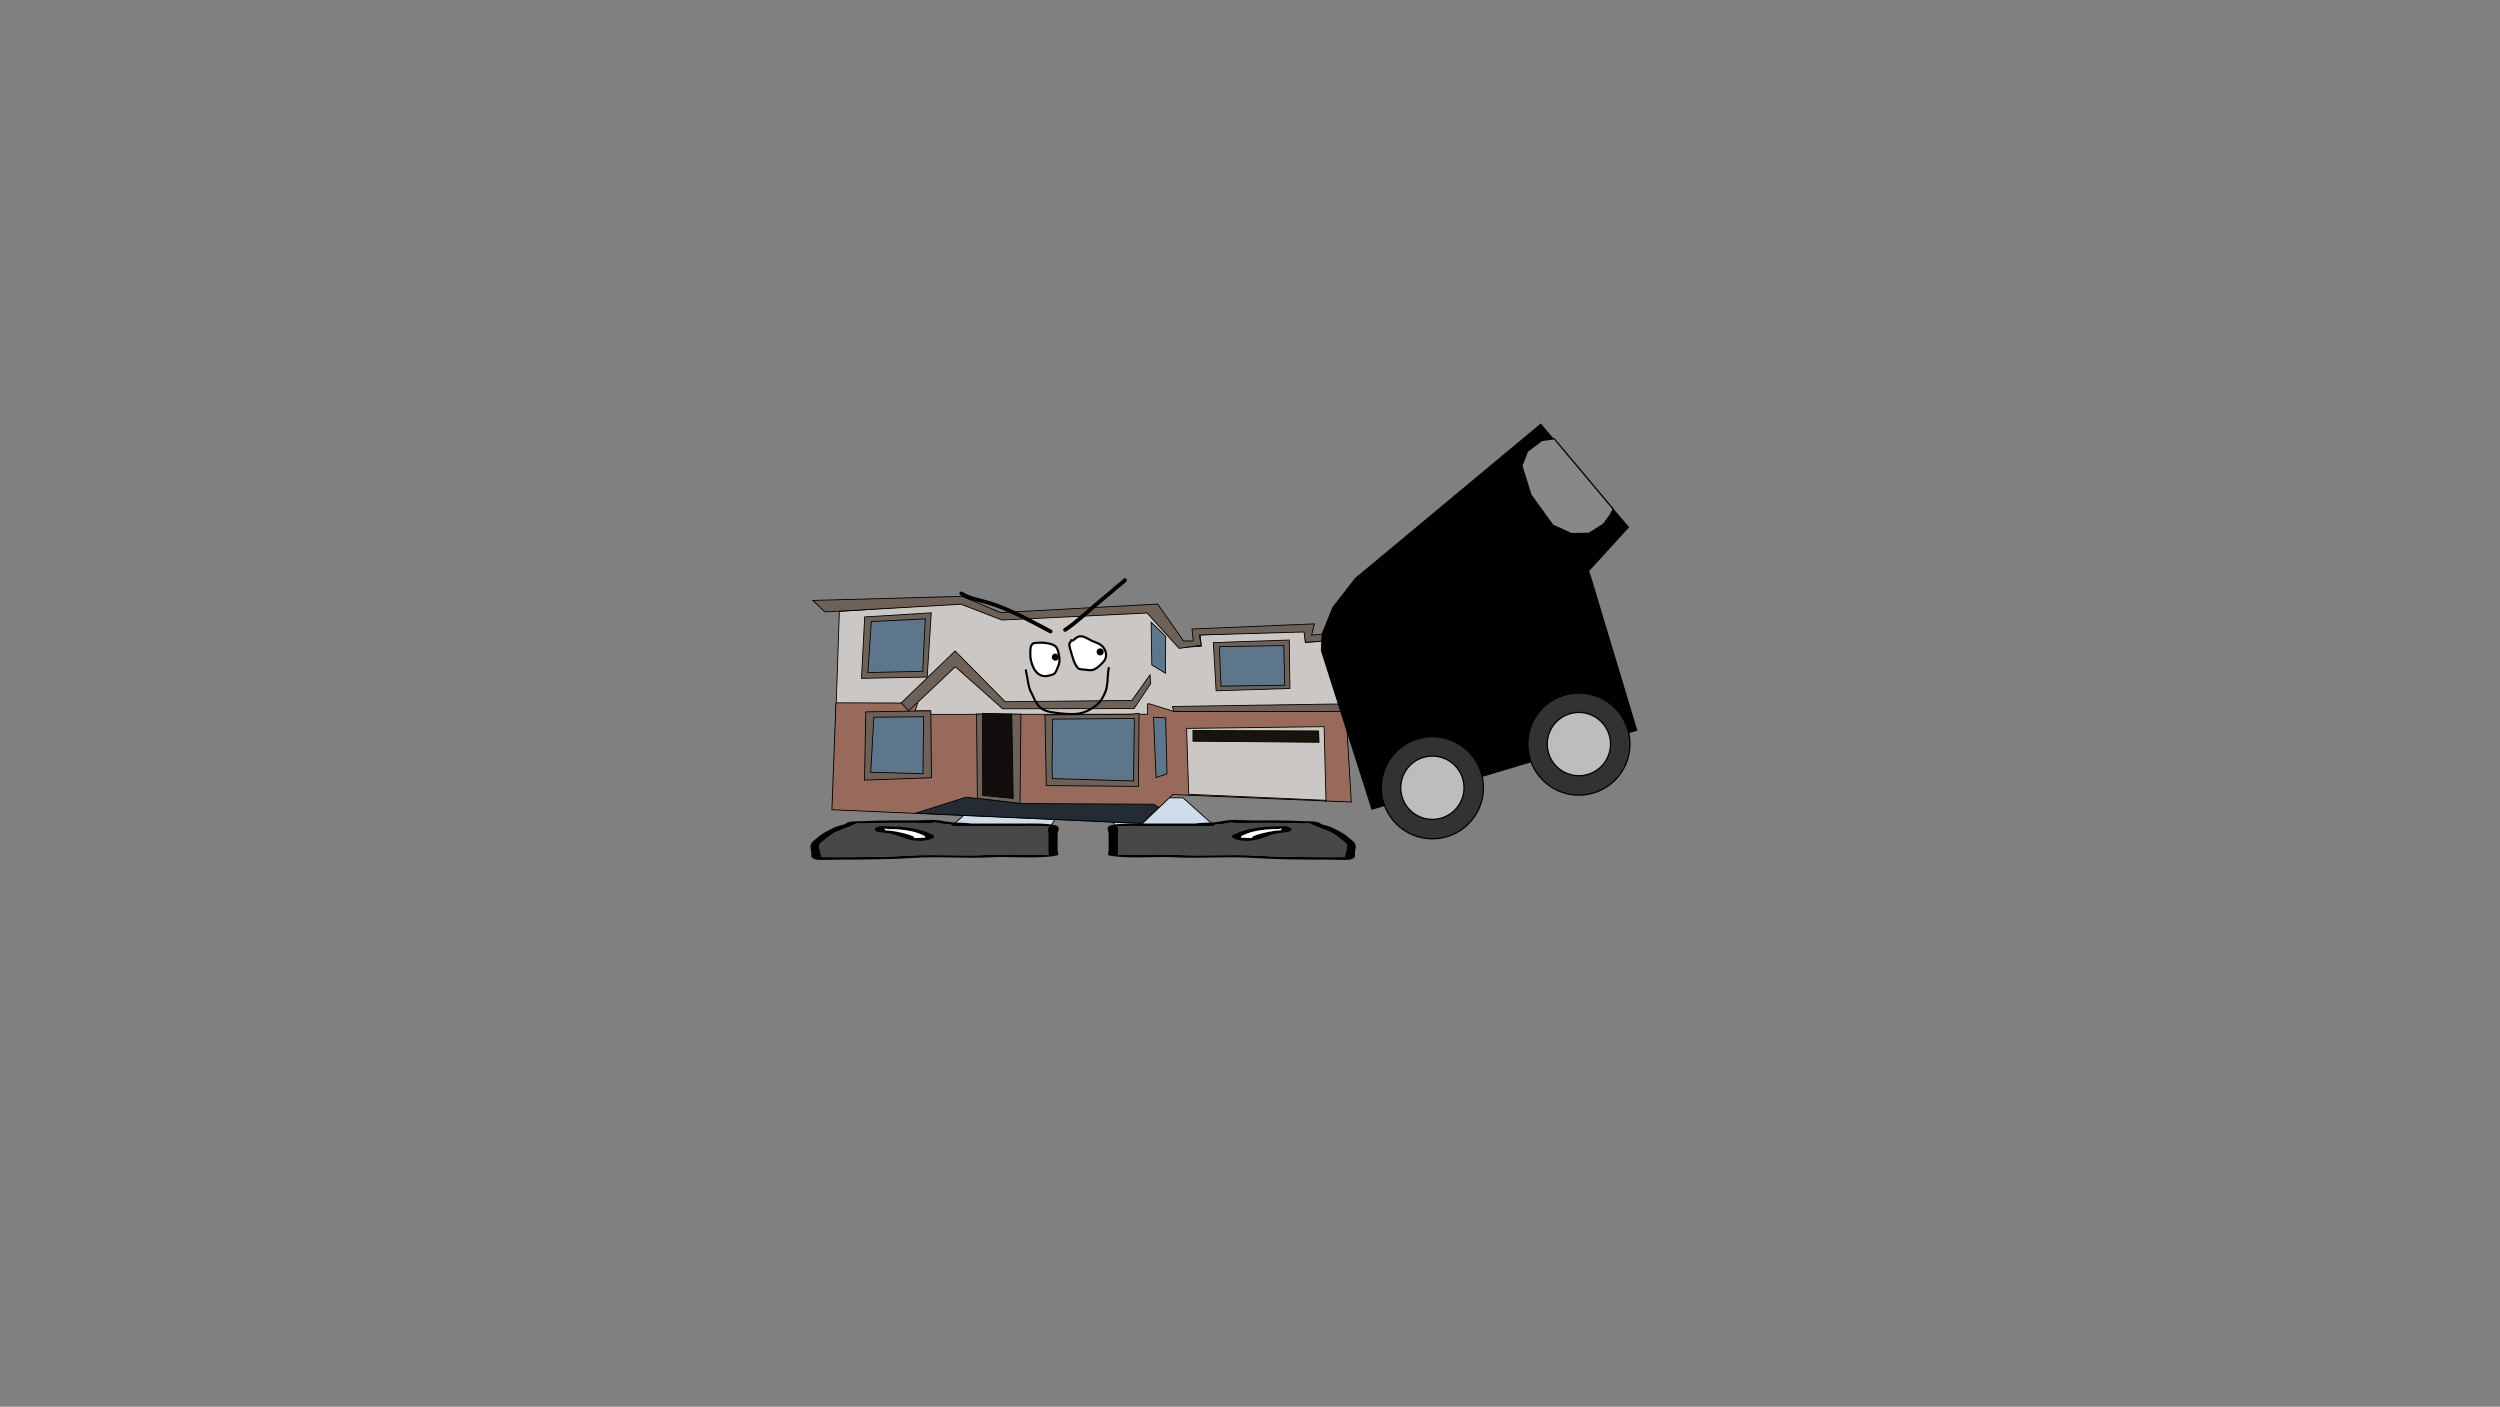 <svg version="1.1" xmlns="http://www.w3.org/2000/svg" xmlns:xlink="http://www.w3.org/1999/xlink" width="2878.25" height="1619.58" viewBox="0,0,2878.25,1619.58"><rect x="0" y="0" width="2878.25" height="1619.58" fill="#808080" stroke="none"/><g transform="translate(1117.373,629.809)"><g data-paper-data="{&quot;isPaintingLayer&quot;:true}" stroke-linejoin="miter" stroke-miterlimit="10" stroke-dasharray="" stroke-dashoffset="0" style="mix-blend-mode: normal"><path d="M-1117.373,989.77v-1619.58h2878.25v1619.58z" fill="none" fill-rule="nonzero" stroke="#000000" stroke-width="0" stroke-linecap="butt"/><g><path d="M166.604,320.574l-20.829,-32.081l98.94,0.284l35.41,31.797z" data-paper-data="{&quot;index&quot;:null}" fill="#cedce9" fill-rule="nonzero" stroke="#000000" stroke-width="1" stroke-linecap="round"/><path d="M289.536,318.907c-2.678,0.352 -5.31,0.553 -7.916,0.698c0.018,0.054 0.027,0.11 0.027,0.169c0,1.432 -5.452,1.432 -5.452,1.432c-24.078,0 -48.156,0 -72.234,0c-6.196,0 -21.613,-0.65 -26.183,0.207c-2.632,0.493 -4.517,0.444 -7.89,0.509c-0.381,0.007 -1.073,0.023 -1.685,0.033c3.262,0.612 1.685,6.263 1.685,7.843c0,6.682 0,13.364 0,20.046c0,1.193 0,2.386 0,3.58c0,0.477 -0.959,1.837 0,1.432c3.648,-1.542 10.767,-0.713 19.081,-0.716c16.388,-0.005 33.933,-0.466 50.028,0.309c29.391,1.544 60.992,-0.923 90.148,0.797c24.557,1.612 53.952,1.758 79.252,1.758c6.36,0 12.721,0 19.081,0c0.957,0 2.46,-0.034 4.015,-0.071c-1.565,-0.735 0.074,-2.511 0.074,-3.509c0,-3.728 4.758,-10.158 -1.083,-13.508c-5.162,-4.067 -8.427,-7.983 -16.847,-12.039c-6.212,-2.993 -15.883,-5.645 -21.023,-8.618c-2.492,-1.772 -4.723,-0.505 -12.838,-0.916c-17.957,-0.907 -35.966,-0.716 -54.517,-0.716c-6.762,0 -15.254,0.361 -21.807,0c-1.383,-0.076 -3.983,-0.359 -5.931,-0.591c3.564,0.723 -4.568,1.423 -7.986,1.871zM203.96,318.342c18.198,0 36.395,0 54.593,0c0.525,-0.069 1.05,-0.138 1.575,-0.207c6.914,-0.908 13.157,-0.667 19.081,-1.074c8.073,-0.554 12.902,-2.42 21.231,-2.864c4.785,-0.255 18.037,0.565 24.82,0.565c18.392,0 36.763,-0.276 54.517,0.716c9.973,0.557 18.402,-0.529 23.066,2.787c0.688,1.26 6.191,2.047 9.069,3.016c4.399,1.481 8.075,3.674 11.479,5.314c8.438,4.065 12.148,8.245 17.438,12.414c4.728,4.394 1.643,9.842 1.643,14.413c0,2.527 1.516,4.308 -5.452,6.443c-2.43,0.745 -24.878,0 -28.621,0c-26.096,0 -56.587,-0.181 -81.897,-1.843c-27.805,-2.135 -60.902,0.742 -89.642,-0.767c-23.16,-1.37 -58.908,2.28 -77.874,-2.401c-1.878,-0.463 0,-4.248 0,-5.011c0,-6.682 0,-13.364 0,-20.046c0,-2.234 -3.749,-7.568 1.939,-9.231c9.926,-2.903 28.503,-2.223 43.038,-2.223z" data-paper-data="{&quot;index&quot;:null}" fill="#000000" fill-rule="nonzero" stroke="none" stroke-width="1" stroke-linecap="butt"/><path d="M281.543,319.536c2.606,-0.145 5.27,-0.348 7.948,-0.7c3.417,-0.449 11.582,-1.149 8.018,-1.872c1.949,0.232 4.57,0.515 5.953,0.591c6.553,0.361 15.121,0.004 21.883,0.004c18.55,0 36.677,-0.171 54.633,0.736c8.115,0.41 10.363,-0.851 12.855,0.921c5.14,2.973 14.852,5.647 21.064,8.64c8.42,4.056 11.696,7.999 16.858,12.066c5.841,3.349 1.058,9.805 1.058,13.533c0,0.998 -1.649,2.779 -0.084,3.514c-1.556,0.037 -3.06,0.072 -4.017,0.072c-6.36,0 -12.732,0.004 -19.092,0.004c-25.3,0 -54.815,-0.12 -79.372,-1.733c-29.157,-1.72 -61.046,0.733 -90.437,-0.811c-16.095,-0.774 -33.69,-0.33 -50.078,-0.325c-8.313,0.003 -15.439,-0.83 -19.087,0.713c-0.959,0.405 -0.004,-0.957 -0.004,-1.434c0,-1.193 -0.009,-2.392 -0.009,-3.585c0,-6.682 -0.011,-13.404 -0.011,-20.086c0,-1.58 1.593,-7.245 -1.668,-7.856c0.612,-0.01 1.305,-0.026 1.686,-0.033c3.373,-0.065 5.262,-0.018 7.894,-0.511c4.57,-0.856 20.001,-0.213 26.197,-0.213c24.078,0 48.285,-0.028 72.363,-0.028c0,0 5.478,-0.002 5.478,-1.434c0,-0.059 -0.008,-0.115 -0.026,-0.169z" data-paper-data="{&quot;noHover&quot;:false,&quot;origItem&quot;:[&quot;Path&quot;,{&quot;applyMatrix&quot;:true,&quot;segments&quot;:[[[579.60736,595.76373],[0.95609,-0.20262],[0.00646,0.07548]],[[579.61718,596],[0,-0.08208],[0,2]],[[577.61718,598],[0,0],[-8.83333,0]],[[551.11718,598],[8.83333,0],[-2.27308,0]],[[541.51161,598.28885],[1.67648,-1.19621],[-0.96568,0.68904]],[[538.61718,599],[1.23739,-0.09027],[-0.13966,0.01019]],[[537.99901,599.04541],[0.22447,-0.0134],[1.19653,0.85421]],[[538.61718,610],[0,-2.20646],[0,9.33333]],[[538.61718,638],[0,-9.33333],[0,1.66667]],[[538.61718,643],[0,-1.66667],[0,0.66667]],[[538.61718,645],[-0.35177,0.56631],[1.33831,-2.15456]],[[545.61718,644],[-3.04994,0.00386],[6.01206,-0.00761]],[[563.97058,644.43107],[-5.90478,-1.08158],[10.78253,2.15651]],[[597.04254,645.54479],[-10.6965,-2.40266],[9.00888,2.25222]],[[626.11718,648],[-9.28168,0],[2.33333,0]],[[633.11718,648],[-2.33333,0],[0.35109,0]],[[634.59021,647.90091],[-0.5707,0.05184],[-0.57412,-1.02596]],[[634.61718,643],[0,1.39387],[0,-5.20707]],[[634.21982,624.13246],[2.14282,4.67827],[-1.8936,-5.6808]],[[628.03948,607.31672],[3.08887,5.66543],[-2.2791,-4.1802]],[[620.32688,595.27881],[1.8857,4.15235],[-0.91417,-2.47477]],[[615.61718,594],[2.9771,0.57275],[-6.58756,-1.26734]],[[595.61718,593],[6.8054,0],[-2.48058,0]],[[587.61718,593],[2.40395,0.50364],[-0.50743,-0.10631]],[[585.44122,592.1748],[0.71481,0.32365],[1.30749,1.01011]],[[582.51161,594.78885],[1.25365,-0.62682],[-0.98239,0.4912]]],&quot;closed&quot;:true}],&quot;index&quot;:null}" fill="#484848" fill-rule="nonzero" stroke="none" stroke-width="1" stroke-linecap="butt"/><path d="M357.969,324.785c0,-0.166 -0.076,-0.444 -0.148,-0.717c-0.281,0.111 -0.7,0.205 -1.238,0.286c-1.615,0.432 -4.066,0.431 -4.066,0.431c-20.765,0 -32.759,3.801 -40.1,7.8c-0.864,0.454 -0.787,1 -0.787,1.507c0,0.144 -0.053,0.374 -0.11,0.611c0.055,-0.076 0.192,-0.139 0.471,-0.179c1.233,-0.178 11.953,0.911 13.268,0.284c0.395,-0.188 -1.939,-0.224 -1.81,-0.436c1.583,-2.612 18.376,-6.562 26.63,-7.646c2.141,-0.281 4.551,-0.423 6.947,-0.487c-0.937,-0.383 0.943,-0.97 0.943,-1.454zM311.491,334.822c-0.124,0.509 -0.233,0.996 0.139,0.702c0.254,-0.2 -0.113,-0.482 -0.139,-0.702zM302.665,331.304c7.792,-3.858 18.154,-7.375 34.303,-8.76c1.517,-0.623 4.646,-0.623 4.646,-0.623h2.726c6.172,0 9.438,-0.565 16.067,-0.565c9.207,0 11.341,4.808 6.527,6.217c-3.038,0.889 -7.911,1.18 -11.978,1.714c-12.038,1.581 -16.505,6.124 -29.696,8.384c-13.981,2.396 -29.373,-2.807 -22.594,-6.368z" data-paper-data="{&quot;index&quot;:null}" fill="#000000" fill-rule="nonzero" stroke="none" stroke-width="1" stroke-linecap="butt"/><path d="M358.024,324.02c0.072,0.273 0.16,0.555 0.16,0.721c0,0.484 -1.857,1.079 -0.92,1.462c-2.396,0.065 -4.82,0.2 -6.961,0.482c-8.255,1.084 -25.128,5.014 -26.712,7.626c-0.129,0.212 1.946,0.374 1.551,0.562c-1.315,0.627 -12.128,-0.481 -13.361,-0.303c-0.279,0.04 -0.415,0.103 -0.47,0.18c0.057,-0.237 0.1,-0.47 0.1,-0.614c0,-0.507 -0.1,-1.064 0.764,-1.517c7.341,-3.999 19.768,-7.884 40.533,-7.884c0,0 2.462,0.003 4.077,-0.428c0.539,-0.08 0.958,-0.175 1.238,-0.286z" data-paper-data="{&quot;noHover&quot;:false,&quot;origItem&quot;:[&quot;Path&quot;,{&quot;applyMatrix&quot;:true,&quot;segments&quot;:[[[607.563,601.99816],[0.02649,0.38155],[-0.10299,0.15484]],[[607.10872,602.39727],[0.1976,-0.11227],[-0.59254,0.60273]],[[605.61718,603],[0,0],[-7.618,0]],[[590.90604,613.89443],[2.69308,-5.58508],[-0.31682,0.63364]],[[590.61718,616],[0,-0.70843],[0,0.20156]],[[590.57685,616.85325],[0.02106,-0.33136],[0.02013,-0.10671]],[[590.74964,616.60263],[-0.10238,0.05628],[0.45234,-0.24865]],[[595.61718,617],[-0.48256,0.87548],[0.14503,-0.26312]],[[594.95308,616.3906],[-0.04725,0.29671],[0.58086,-3.64773]],[[604.72276,605.71115],[-3.02833,1.51416],[0.78545,-0.39273]],[[607.27135,605.03032],[-0.87898,0.0905],[-0.34365,-0.53523]],[[607.61718,603],[0,0.6759],[0,-0.23192]]],&quot;closed&quot;:true}],&quot;index&quot;:null}" fill="#ffffff" fill-rule="nonzero" stroke="none" stroke-width="1" stroke-linecap="butt"/><path d="M-20.891,320.574l35.41,-31.797l98.94,-0.284l-20.829,32.081z" data-paper-data="{&quot;index&quot;:null}" fill="#cedce9" fill-rule="nonzero" stroke="#000000" stroke-width="1" stroke-linecap="round"/><path d="M-30.303,318.907c-3.417,-0.449 -11.55,-1.148 -7.986,-1.871c-1.948,0.232 -4.548,0.515 -5.931,0.591c-6.553,0.361 -15.045,0 -21.807,0c-18.55,0 -36.56,-0.191 -54.517,0.716c-8.115,0.41 -10.346,-0.856 -12.838,0.916c-5.14,2.973 -14.811,5.626 -21.023,8.618c-8.42,4.056 -11.685,7.972 -16.847,12.039c-5.841,3.349 -1.083,9.78 -1.083,13.508c0,0.998 1.639,2.774 0.074,3.509c1.556,0.037 3.058,0.071 4.015,0.071c6.36,0 12.721,0 19.081,0c25.3,0 54.696,-0.145 79.252,-1.758c29.157,-1.72 60.757,0.747 90.148,-0.797c16.095,-0.774 33.64,-0.314 50.028,-0.309c8.314,0.003 15.433,-0.827 19.081,0.716c0.959,0.405 0,-0.955 0,-1.432c0,-1.193 0,-2.386 0,-3.58c0,-6.682 0,-13.364 0,-20.046c0,-1.58 -1.577,-7.231 1.685,-7.843c-0.612,-0.01 -1.304,-0.025 -1.685,-0.033c-3.373,-0.065 -5.257,-0.016 -7.89,-0.509c-4.57,-0.856 -19.987,-0.207 -26.183,-0.207c-24.078,0 -48.156,0 -72.234,0c0,0 -5.452,0 -5.452,-1.432c0,-0.059 0.009,-0.115 0.027,-0.169c-2.606,-0.145 -5.239,-0.346 -7.916,-0.698zM55.273,318.342c14.535,0 33.111,-0.68 43.038,2.223c5.688,1.664 1.939,6.997 1.939,9.231c0,6.682 0,13.364 0,20.046c0,0.763 1.878,4.548 0,5.011c-18.966,4.681 -54.714,1.031 -77.874,2.401c-28.74,1.51 -61.838,-1.367 -89.642,0.767c-25.31,1.662 -55.801,1.843 -81.897,1.843c-3.743,0 -26.191,0.745 -28.621,0c-6.968,-2.135 -5.452,-3.916 -5.452,-6.443c0,-4.571 -3.085,-10.019 1.643,-14.413c5.29,-4.168 9,-8.349 17.438,-12.414c3.404,-1.64 7.08,-3.833 11.479,-5.314c2.878,-0.969 8.381,-1.756 9.069,-3.016c4.664,-3.316 13.093,-2.23 23.066,-2.787c17.753,-0.992 36.125,-0.716 54.517,-0.716c6.783,0 20.035,-0.82 24.82,-0.565c8.329,0.444 13.158,2.31 21.231,2.864c5.924,0.406 12.166,0.166 19.081,1.074c0.525,0.069 1.05,0.138 1.575,0.207c18.197,0 36.395,0 54.593,0z" data-paper-data="{&quot;index&quot;:null}" fill="#000000" fill-rule="nonzero" stroke="none" stroke-width="1" stroke-linecap="butt"/><path d="M-22.31,319.536c-0.018,0.054 -0.026,0.11 -0.026,0.169c0,1.432 5.478,1.434 5.478,1.434c24.078,0 48.285,0.028 72.363,0.028c6.196,0 21.627,-0.643 26.197,0.213c2.632,0.493 4.521,0.447 7.894,0.511c0.381,0.007 1.074,0.023 1.686,0.033c-3.262,0.612 -1.668,6.277 -1.668,7.856c0,6.682 -0.011,13.404 -0.011,20.086c0,1.193 -0.009,2.392 -0.009,3.585c0,0.477 0.955,1.839 -0.004,1.434c-3.648,-1.542 -10.774,-0.71 -19.087,-0.713c-16.388,-0.005 -33.982,-0.449 -50.078,0.325c-29.391,1.544 -61.281,-0.909 -90.437,0.811c-24.557,1.612 -54.072,1.733 -79.372,1.733c-6.36,0 -12.732,-0.004 -19.092,-0.004c-0.957,0 -2.462,-0.035 -4.017,-0.072c1.565,-0.735 -0.084,-2.516 -0.084,-3.514c0,-3.728 -4.783,-10.183 1.058,-13.533c5.162,-4.067 8.438,-8.01 16.858,-12.066c6.212,-2.993 15.924,-5.667 21.064,-8.64c2.492,-1.772 4.74,-0.511 12.855,-0.921c17.957,-0.907 36.083,-0.736 54.633,-0.736c6.762,0 15.33,0.357 21.883,-0.004c1.383,-0.076 4.004,-0.359 5.953,-0.591c-3.564,0.723 4.601,1.424 8.018,1.872c2.678,0.352 5.342,0.555 7.948,0.7z" data-paper-data="{&quot;noHover&quot;:false,&quot;origItem&quot;:[&quot;Path&quot;,{&quot;applyMatrix&quot;:true,&quot;segments&quot;:[[[579.60736,595.76373],[0.95609,-0.20262],[0.00646,0.07548]],[[579.61718,596],[0,-0.08208],[0,2]],[[577.61718,598],[0,0],[-8.83333,0]],[[551.11718,598],[8.83333,0],[-2.27308,0]],[[541.51161,598.28885],[1.67648,-1.19621],[-0.96568,0.68904]],[[538.61718,599],[1.23739,-0.09027],[-0.13966,0.01019]],[[537.99901,599.04541],[0.22447,-0.0134],[1.19653,0.85421]],[[538.61718,610],[0,-2.20646],[0,9.33333]],[[538.61718,638],[0,-9.33333],[0,1.66667]],[[538.61718,643],[0,-1.66667],[0,0.66667]],[[538.61718,645],[-0.35177,0.56631],[1.33831,-2.15456]],[[545.61718,644],[-3.04994,0.00386],[6.01206,-0.00761]],[[563.97058,644.43107],[-5.90478,-1.08158],[10.78253,2.15651]],[[597.04254,645.54479],[-10.6965,-2.40266],[9.00888,2.25222]],[[626.11718,648],[-9.28168,0],[2.33333,0]],[[633.11718,648],[-2.33333,0],[0.35109,0]],[[634.59021,647.90091],[-0.5707,0.05184],[-0.57412,-1.02596]],[[634.61718,643],[0,1.39387],[0,-5.20707]],[[634.21982,624.13246],[2.14282,4.67827],[-1.8936,-5.6808]],[[628.03948,607.31672],[3.08887,5.66543],[-2.2791,-4.1802]],[[620.32688,595.27881],[1.8857,4.15235],[-0.91417,-2.47477]],[[615.61718,594],[2.9771,0.57275],[-6.58756,-1.26734]],[[595.61718,593],[6.8054,0],[-2.48058,0]],[[587.61718,593],[2.40395,0.50364],[-0.50743,-0.10631]],[[585.44122,592.1748],[0.71481,0.32365],[1.30749,1.01011]],[[582.51161,594.78885],[1.25365,-0.62682],[-0.98239,0.4912]]],&quot;closed&quot;:true}],&quot;index&quot;:null}" fill="#484848" fill-rule="nonzero" stroke="none" stroke-width="1" stroke-linecap="butt"/><path d="M-98.736,324.785c0,0.484 1.879,1.07 0.943,1.454c2.396,0.065 4.806,0.206 6.947,0.487c8.255,1.084 25.047,5.034 26.63,7.646c0.129,0.212 -2.206,0.248 -1.81,0.436c1.315,0.627 12.035,-0.462 13.268,-0.284c0.279,0.04 0.416,0.103 0.471,0.179c-0.057,-0.237 -0.11,-0.467 -0.11,-0.611c0,-0.507 0.076,-1.054 -0.787,-1.507c-7.341,-3.999 -19.335,-7.8 -40.1,-7.8c0,0 -2.45,0 -4.066,-0.431c-0.539,-0.08 -0.958,-0.175 -1.238,-0.286c-0.072,0.273 -0.148,0.551 -0.148,0.717zM-52.397,335.524c0.372,0.293 0.262,-0.193 0.139,-0.702c-0.026,0.221 -0.393,0.502 -0.139,0.702zM-43.432,331.304c6.779,3.561 -8.613,8.763 -22.594,6.368c-13.191,-2.26 -17.658,-6.803 -29.696,-8.384c-4.067,-0.534 -8.94,-0.826 -11.978,-1.714c-4.815,-1.408 -2.68,-6.217 6.527,-6.217c6.63,0 9.895,0.565 16.067,0.565h2.726c0,0 3.129,0 4.646,0.623c16.149,1.385 26.511,4.902 34.303,8.76z" data-paper-data="{&quot;index&quot;:null}" fill="#000000" fill-rule="nonzero" stroke="none" stroke-width="1" stroke-linecap="butt"/><path d="M-98.791,324.02c0.281,0.111 0.7,0.205 1.238,0.286c1.615,0.432 4.077,0.428 4.077,0.428c20.765,0 33.192,3.885 40.533,7.884c0.864,0.454 0.764,1.01 0.764,1.517c0,0.144 0.042,0.377 0.1,0.614c-0.055,-0.076 -0.191,-0.14 -0.47,-0.18c-1.233,-0.178 -12.046,0.93 -13.361,0.303c-0.395,-0.188 1.68,-0.35 1.551,-0.562c-1.583,-2.611 -18.457,-6.542 -26.712,-7.626c-2.141,-0.281 -4.565,-0.417 -6.961,-0.482c0.937,-0.383 -0.92,-0.978 -0.92,-1.462c0,-0.166 0.088,-0.448 0.16,-0.721z" data-paper-data="{&quot;noHover&quot;:false,&quot;origItem&quot;:[&quot;Path&quot;,{&quot;applyMatrix&quot;:true,&quot;segments&quot;:[[[607.563,601.99816],[0.02649,0.38155],[-0.10299,0.15484]],[[607.10872,602.39727],[0.1976,-0.11227],[-0.59254,0.60273]],[[605.61718,603],[0,0],[-7.618,0]],[[590.90604,613.89443],[2.69308,-5.58508],[-0.31682,0.63364]],[[590.61718,616],[0,-0.70843],[0,0.20156]],[[590.57685,616.85325],[0.02106,-0.33136],[0.02013,-0.10671]],[[590.74964,616.60263],[-0.10238,0.05628],[0.45234,-0.24865]],[[595.61718,617],[-0.48256,0.87548],[0.14503,-0.26312]],[[594.95308,616.3906],[-0.04725,0.29671],[0.58086,-3.64773]],[[604.72276,605.71115],[-3.02833,1.51416],[0.78545,-0.39273]],[[607.27135,605.03032],[-0.87898,0.0905],[-0.34365,-0.53523]],[[607.61718,603],[0,0.6759],[0,-0.23192]]],&quot;closed&quot;:true}],&quot;index&quot;:null}" fill="#ffffff" fill-rule="nonzero" stroke="none" stroke-width="1" stroke-linecap="butt"/><path d="M-13.753,289.776c1.942,0.493 3.915,0.804 5.918,0.934c-1.973,0 -3.945,0 -5.918,0c0,-0.311 0,-0.623 0,-0.934z" data-paper-data="{&quot;index&quot;:null}" fill="#5a5a5a" fill-rule="evenodd" stroke="#000000" stroke-width="0.5" stroke-linecap="butt"/><path d="M188.387,291.956c0,0.415 0,0.831 0,1.246c-3.794,0.102 -7.531,-0.002 -11.213,-0.311c3.635,0 7.266,0 10.901,0c-0.075,-0.402 0.031,-0.714 0.311,-0.934z" data-paper-data="{&quot;index&quot;:null}" fill="#b9b9b9" fill-rule="evenodd" stroke="#000000" stroke-width="0.5" stroke-linecap="butt"/></g><path d="M-150.988,74.109l140.593,-9.397l45.178,18.071l169.145,-7.59l36.865,40.479l24.938,-1.446l-1.446,-13.011l121.076,-4.698v11.204v2.169l32.528,-2.53l9.397,-2.169l9.758,187.668l-204.564,-8.313l-35.6,32.528l-355.728,-15.18z" fill="#cbc7c4" fill-rule="nonzero" stroke="#000000" stroke-width="1" stroke-linecap="round"/><path d="M438.347,293.592l-205.414,-8.595l-35.116,33.151l-357.418,-15.716l4.666,-123.054l94.051,0.246l-2.947,9.086l17.189,-0.246l0.737,4.175l249.756,-0.184v-11.787l1.965,-0.246l28.24,8.84l198.109,-0.737z" fill="#976a5c" fill-rule="nonzero" stroke="#000000" stroke-width="1" stroke-linecap="round"/><path d="M207.412,157.217l-19.154,28.731l-151.267,0.246l-54.515,-48.376l-53.778,50.832l-8.349,-9.331l61.882,-59.672l57.708,58.444l145.804,-1.473l20.873,-29.468z" fill="#6e6157" fill-rule="nonzero" stroke="#000000" stroke-width="1" stroke-linecap="round"/><path d="M234.977,183.492l213.211,-3.192l-3.438,9.086h-210.817l-1.473,-5.648z" fill="#6e6157" fill-rule="nonzero" stroke="#000000" stroke-width="1" stroke-linecap="round"/><path d="M383.911,97.79l-120.449,3.438l1.965,11.787l-25.293,3.683l-36.835,-40.764l-167.106,8.104l-47.148,-18.172l-156.67,8.84l-13.997,-13.26l171.833,-4.666l44.447,18.663l180.796,-9.823l29.713,42.483h11.296l-1.473,-13.752l140.892,-5.894l-3.192,13.015l45.92,-4.42l-2.701,7.612l-17.435,2.947l-32.906,1.965z" fill="#6e6157" fill-rule="nonzero" stroke="#000000" stroke-width="1" stroke-linecap="round"/><path d="M408.099,291.54l-156.915,-6.876l-2.456,-75.879l158.327,-1.965l2.21,86.193z" fill="#cbc7c4" fill-rule="nonzero" stroke="#000000" stroke-width="1" stroke-linecap="round"/><path d="M401.223,224.747l-145.128,-1.228v-12.278l144.637,0.491z" fill="#18140b" fill-rule="nonzero" stroke="#000000" stroke-width="1" stroke-linecap="round"/><path d="M282.739,165.505l-3.192,-55.497l87.421,-2.947l0.737,55.743z" fill="#6e6157" fill-rule="nonzero" stroke="#000000" stroke-width="1" stroke-linecap="round"/><path d="M288.387,160.102l-1.965,-45.429l74.16,-1.228l1.228,45.675z" fill="#5e768b" fill-rule="nonzero" stroke="#000000" stroke-width="1" stroke-linecap="round"/><path d="M207.965,86.617l16.698,16.207l-0.246,42.483l-15.716,-9.577z" fill="#5e768b" fill-rule="nonzero" stroke="#000000" stroke-width="1" stroke-linecap="round"/><path d="M210.666,195.955l13.997,0.737l1.473,64.338l-12.524,4.42z" fill="#5e768b" fill-rule="nonzero" stroke="#000000" stroke-width="1" stroke-linecap="round"/><path d="M194.029,191.473l-0.737,84.106l-106.084,-0.982l-1.473,-81.343l98.717,-0.737z" fill="#6e6157" fill-rule="nonzero" stroke="#000000" stroke-width="1" stroke-linecap="round"/><path d="M187.644,269.317l-93.069,-2.701l-0.737,-7.858l0.737,-60.654l94.051,-0.737z" fill="#5e768b" fill-rule="nonzero" stroke="#000000" stroke-width="1" stroke-linecap="round"/><path d="M7.891,289.33l-0.982,-97.182l51.077,0.246l-0.982,102.83l-51.077,-5.894z" fill="#6e6157" fill-rule="nonzero" stroke="#000000" stroke-width="1" stroke-linecap="round"/><path d="M14.031,285.892l-0.246,-94.419l33.642,0.982l1.719,96.998z" fill="#120e0e" fill-rule="nonzero" stroke="#000000" stroke-width="1" stroke-linecap="round"/><path d="M-120.6,189.754l74.897,-1.228l0.737,77.107l-77.107,2.701z" fill="#6e6157" fill-rule="nonzero" stroke="#000000" stroke-width="1" stroke-linecap="round"/><path d="M-114.952,259.249l3.683,-63.355l57.216,-0.491l-0.737,65.566z" fill="#5e768b" fill-rule="nonzero" stroke="#000000" stroke-width="1" stroke-linecap="round"/><path d="M-63.033,306.362l57.953,-18.417l61.821,7.367l153.723,0.737l5.894,3.192l-18.172,18.908z" fill="#252b33" fill-rule="nonzero" stroke="#000000" stroke-width="1" stroke-linecap="round"/><path d="M-49.895,149.692l-75.634,1.473l3.683,-70.722l76.616,-4.666z" fill="#6e6157" fill-rule="nonzero" stroke="#000000" stroke-width="1" stroke-linecap="round"/><path d="M-55.052,143.062l-63.11,1.473l3.929,-58.69l62.128,-3.192z" fill="#5e768b" fill-rule="nonzero" stroke="#000000" stroke-width="1" stroke-linecap="round"/><path d="M118.143,107.404c1.832,-1.223 3.314,-3.045 5.318,-3.959c5.43,-2.478 11.612,2.248 16.041,4.426c3.128,1.538 7.051,2.537 9.957,4.468c6.112,4.064 8.812,12.617 4.488,18.661c-3.3,3.856 -8.22,9.103 -13.325,10.508c-2.737,0.753 -7.055,-0.147 -9.814,-0.438c-1.926,-0.203 -5.575,-0.043 -7.137,-1.697c-4.242,-4.491 -5.966,-12.026 -7.708,-17.701c-1.002,-3.265 -2.183,-6.674 -2.287,-10.109c0.44,-0.759 1.53,-2.608 2.375,-4.132c0.971,0.722 2.092,-0.027 2.092,-0.027z" data-paper-data="{&quot;noHover&quot;:false,&quot;origItem&quot;:[&quot;Path&quot;,{&quot;applyMatrix&quot;:true,&quot;segments&quot;:[[[254.6949,186.11405],[0.65028,0.48315],[-0.56576,1.02044]],[[253.11005,188.87188],[0.29463,-0.50835],[0.06978,2.29953]],[[254.64642,195.6181],[-0.67098,-2.18546],[1.16649,3.79941]],[[259.7839,207.42445],[-2.83986,-3.00645],[1.04562,1.10696]],[[264.54461,208.55349],[-1.289,-0.13601],[1.84685,0.19486]],[[271.0893,208.84756],[-1.83206,0.50411],[3.41796,-0.94048]],[[279.97866,201.84029],[-2.20919,2.58133],[2.89415,-4.04583]],[[276.97815,189.39711],[4.09168,2.72046],[-1.94487,-1.2931]],[[270.33889,186.42531],[2.0941,1.02982],[-2.96504,-1.45813]],[[259.64197,183.45745],[3.63526,-1.65872],[-1.34144,0.61208]],[[256.09339,186.09839],[1.22638,-0.8186],[0,0]]],&quot;closed&quot;:true}],&quot;index&quot;:null}" fill="#ffffff" fill-rule="nonzero" stroke="#000000" stroke-width="2.5" stroke-linecap="butt"/><path d="M89.939,111.022c2.807,0.565 7.162,1.792 8.953,4.501c1.686,2.549 2.441,5.983 2.924,8.911c0.627,3.802 0.964,6.436 0.056,10.193c-1.358,3.118 -2.813,8.726 -5.37,11.059c-1.371,1.251 -3.923,1.682 -5.619,2.19c-13.837,4.151 -20.379,-9.132 -21.952,-21.037c-0.012,-3.551 -0.67,-11.318 1.572,-14.374c0.535,-0.729 1.286,-1.26 2.053,-1.765c6.11,-0.885 11.061,-0.95 17.383,0.322z" data-paper-data="{&quot;noHover&quot;:false,&quot;origItem&quot;:[&quot;Path&quot;,{&quot;applyMatrix&quot;:true,&quot;segments&quot;:[[[225.56701,188.31268],[4.09007,-0.59268],[-0.51326,0.33791]],[[224.19758,189.49032],[0.35808,-0.48829],[-1.50057,2.0462]],[[223.16164,199.0832],[-0.00778,-2.37718],[1.05261,7.96903]],[[237.79383,213.11015],[-9.26312,2.77893],[1.13518,-0.34055]],[[241.541,211.65026],[-0.91793,0.83753],[1.71147,-1.56155]],[[245.11595,204.27337],[-0.9092,2.08717],[0.60782,-2.51509]],[[245.07802,197.47981],[0.41983,2.54491],[-0.32334,-1.96006]],[[243.13389,191.53633],[1.12861,1.70669],[-1.19909,-1.81326]],[[237.16363,188.53578],[1.87936,0.378],[-4.23215,-0.85123]]],&quot;closed&quot;:true}],&quot;index&quot;:null}" fill="#ffffff" fill-rule="nonzero" stroke="#000000" stroke-width="2.5" stroke-linecap="butt"/><path d="M93.548,126.751c0,-2.269 1.839,-4.108 4.108,-4.108c2.269,0 4.108,1.839 4.108,4.108c0,2.269 -1.839,4.108 -4.108,4.108c-2.269,0 -4.108,-1.839 -4.108,-4.108z" data-paper-data="{&quot;index&quot;:null}" fill="#000000" fill-rule="nonzero" stroke="none" stroke-width="0.5" stroke-linecap="butt"/><path d="M145.161,120.695c0,-2.269 1.839,-4.108 4.108,-4.108c2.269,0 4.108,1.839 4.108,4.108c0,2.269 -1.839,4.108 -4.108,4.108c-2.269,0 -4.108,-1.839 -4.108,-4.108z" data-paper-data="{&quot;index&quot;:null}" fill="#000000" fill-rule="nonzero" stroke="none" stroke-width="0.5" stroke-linecap="butt"/><path d="M-12.504,52.383c1.109,-1.947 3.056,-0.838 3.056,-0.838l2.035,1.159c8.573,4.934 19.788,6.556 29.276,9.463c24.805,7.601 48.392,21.024 71.319,33.033c0,0 1.985,1.04 0.945,3.025c-1.04,1.985 -3.025,0.945 -3.025,0.945c-22.677,-11.879 -46.019,-25.2 -70.553,-32.718c-9.869,-3.024 -21.216,-4.791 -30.181,-9.854l-2.035,-1.159c0,0 -1.947,-1.109 -0.838,-3.056z" data-paper-data="{&quot;index&quot;:null}" fill="#000000" fill-rule="nonzero" stroke="none" stroke-width="0.5" stroke-linecap="butt"/><path d="M179.247,36.596c1.584,1.584 0,3.169 0,3.169l-1.603,1.596c-2.832,2.477 -5.725,4.774 -8.681,7.102c-7.489,6.744 -15.396,12.918 -23.081,19.429c-11.864,10.052 -22.7,20.629 -35.691,29.291c0,0 -1.864,1.243 -3.107,-0.621c-1.243,-1.864 0.621,-3.107 0.621,-3.107c12.84,-8.559 23.539,-19.03 35.265,-28.968c7.693,-6.52 15.606,-12.704 23.107,-19.451c2.934,-2.313 5.807,-4.588 8.618,-7.048l1.385,-1.392c0,0 1.584,-1.584 3.169,0z" data-paper-data="{&quot;index&quot;:null}" fill="#000000" fill-rule="nonzero" stroke="none" stroke-width="0.5" stroke-linecap="butt"/><path d="M63.583,140.66c1.24,-0.155 1.395,1.085 1.395,1.085l0.156,1.264c1.828,7.326 1.982,14.468 4.761,21.63c3.49,6.56 6.041,15.4 12.294,20.076c5.385,4.027 14.178,4.601 20.586,5.482c6.193,0.617 12.843,1.247 19.066,0.661c10.024,-0.945 19.119,-6.323 26.101,-13.266c3.397,-5.247 6.352,-10.106 7.607,-16.343c1.475,-7.333 0.91,-14.964 2.346,-22.271c0,0 0.245,-1.226 1.471,-0.981c1.226,0.245 0.981,1.471 0.981,1.471c-1.486,7.283 -0.862,14.917 -2.34,22.24c-1.34,6.638 -4.466,11.889 -8.123,17.459c-7.413,7.451 -17.091,13.157 -27.781,14.177c-6.405,0.611 -13.246,-0.028 -19.621,-0.664c-6.822,-0.937 -15.997,-1.611 -21.718,-5.911c-6.68,-5.021 -9.418,-14.05 -13.141,-21.089c-2.87,-7.363 -3.06,-14.684 -4.945,-22.212l-0.179,-1.413c0,0 -0.155,-1.24 1.085,-1.395z" fill="#000000" fill-rule="nonzero" stroke="none" stroke-width="0.5" stroke-linecap="butt"/><g fill-rule="nonzero" stroke="#000000" stroke-width="1.5"><path d="M716.175,42.526l50.648,168.334l-304.571,90.777l-58.188,-182.466l0.907,-19.289l12.362,-30.31l25.94,-33.406l31.251,-25.955l181.891,-151.442l100.898,118.387l-45.871,50.282z" fill="#000000" stroke-linecap="round"/><path d="M672.063,-124.618l-14.187,1.851l-16.694,12.583l-6.445,16.66l10.458,33.493l25.12,34.828l21.455,9.771l20.338,-0.356l16.778,-10.706l7.088,-9.72l3.985,-7.369z" fill="#888888" stroke-linecap="round"/><path d="M644.062,243.645c-9.272,-31.11 8.431,-63.846 39.54,-73.118c31.11,-9.272 63.846,8.431 73.118,39.54c9.272,31.11 -8.431,63.846 -39.54,73.118c-31.11,9.272 -63.846,-8.431 -73.118,-39.54z" fill="#323232" stroke-linecap="butt"/><path d="M665.458,237.268c-5.75,-19.293 5.228,-39.594 24.521,-45.345c19.293,-5.75 39.594,5.228 45.345,24.521c5.75,19.293 -5.228,39.594 -24.521,45.345c-19.293,5.75 -39.594,-5.228 -45.345,-24.521z" fill="#bdbdbd" stroke-linecap="butt"/><path d="M475.401,293.915c-9.272,-31.11 8.431,-63.846 39.54,-73.118c31.11,-9.272 63.846,8.431 73.118,39.54c9.272,31.11 -8.431,63.846 -39.54,73.118c-31.11,9.272 -63.846,-8.431 -73.118,-39.54z" fill="#323232" stroke-linecap="butt"/><path d="M496.798,287.537c-5.75,-19.293 5.228,-39.594 24.521,-45.345c19.293,-5.75 39.594,5.228 45.345,24.521c5.75,19.293 -5.228,39.594 -24.521,45.345c-19.293,5.75 -39.594,-5.228 -45.345,-24.521z" fill="#bdbdbd" stroke-linecap="butt"/></g></g></g></svg>